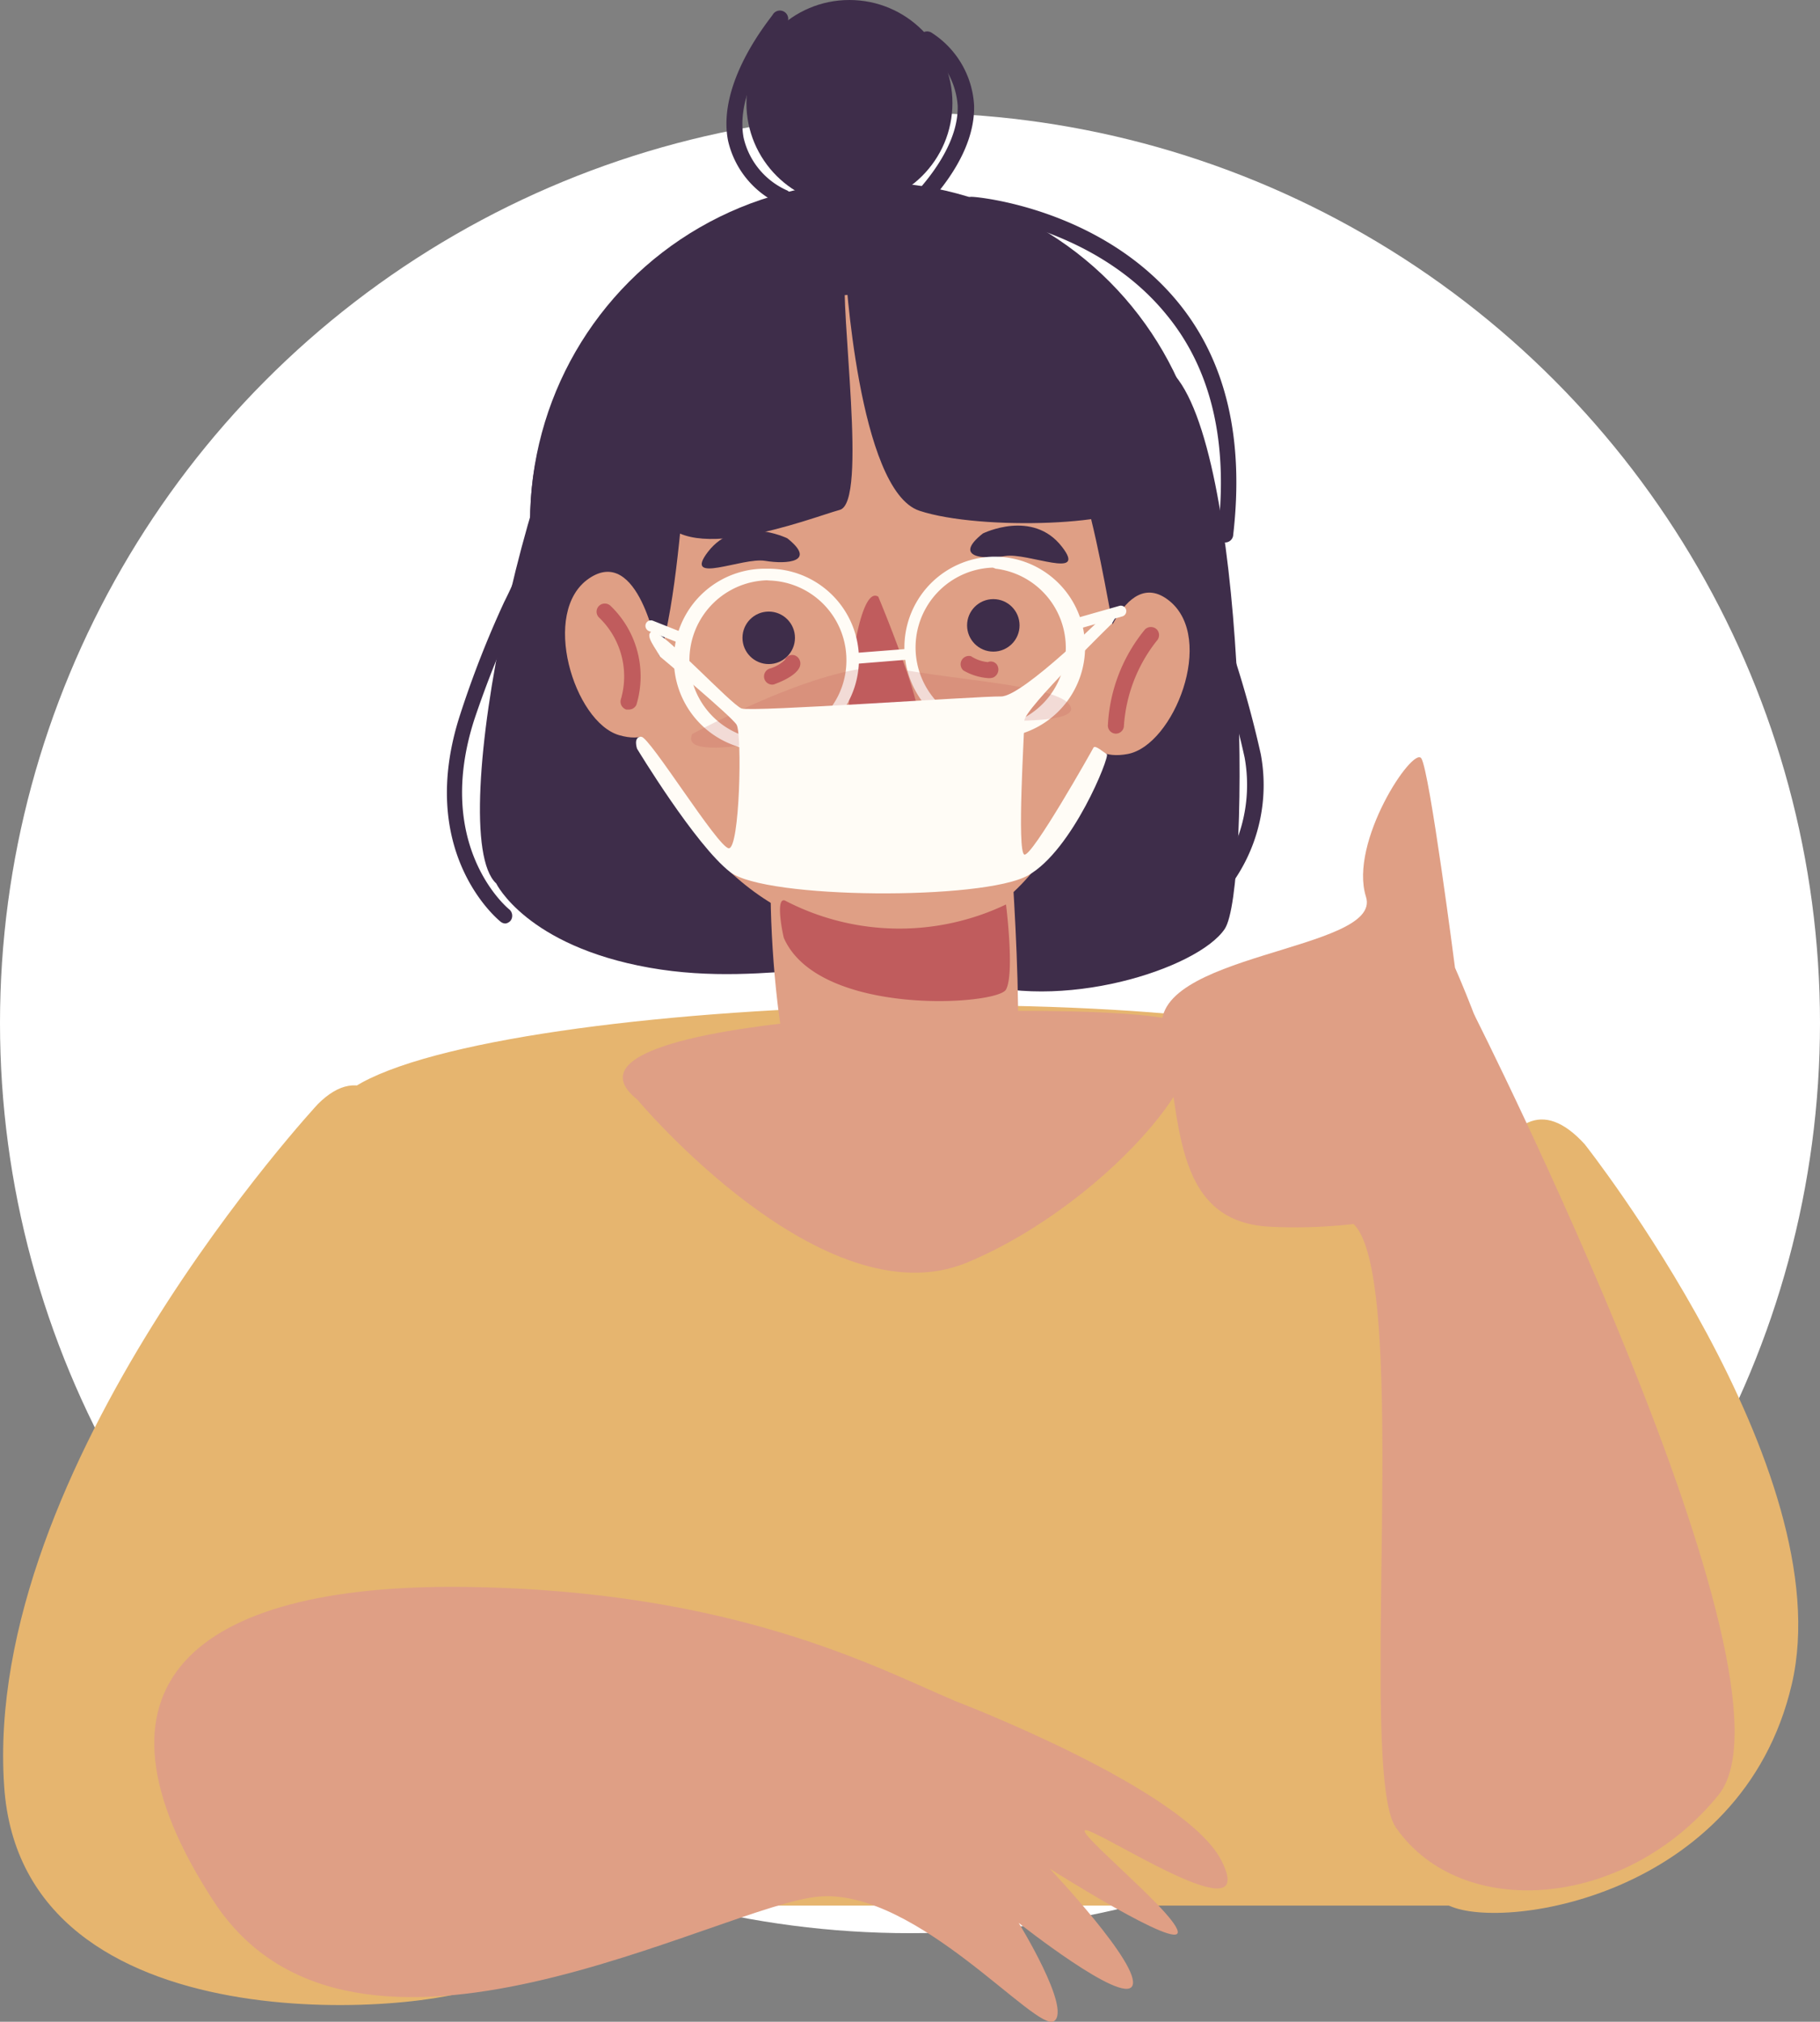 <svg xmlns="http://www.w3.org/2000/svg" viewBox="0 0 83.22 92.43"><rect x="0" y="0" width="83.22" height="92.43" fill="#808080" stroke="none"/><defs><style>.cls-1{fill:#fff;}.cls-2{fill:#e6b56f;}.cls-3{fill:#3e2d4a;}.cls-4{fill:#df9f85;}.cls-5,.cls-7{fill:#c05c5d;}.cls-6{fill:#fffcf6;}.cls-7{opacity:0.21;}</style></defs><title>wear_mask</title><g id="Layer_2" data-name="Layer 2"><g id="OBJECTS"><circle class="cls-1" cx="41.61" cy="46.77" r="41.61"/><path class="cls-2" d="M13.53,87.12H71.08s2-33.09-5.31-37.93-41.62-3.83-49.22.3S13.53,87.12,13.53,87.12Z"/><path class="cls-3" d="M23.12,42.22a.36.36,0,0,1-.24-.09C22.72,42,19,38.9,21.05,32.64a45.94,45.94,0,0,1,2-5.11,18.56,18.56,0,0,0,2-8,.4.4,0,0,1,.39-.36.37.37,0,0,1,.36.39,19.4,19.4,0,0,1-2.11,8.33,48.17,48.17,0,0,0-2,5c-1.85,5.75,1.45,8.57,1.59,8.68a.38.38,0,0,1,.06.53A.4.4,0,0,1,23.12,42.22Z"/><circle class="cls-3" cx="38.84" cy="4.71" r="4.71"/><path class="cls-3" d="M22.69,40.39s1.38,2.85,7,3.85,10.07-1,14.42.54S54.77,44.3,56,42.47,57,20.39,53.57,17s-21.41-6.23-25.31-2.26S20.22,38.11,22.69,40.39Z"/><circle class="cls-3" cx="39.75" cy="23.83" r="15.51"/><path class="cls-4" d="M46.11,37.38s1,12.08,0,13.42-7.38.33-9.06,0S34.7,37.38,35.71,37.38,45.92,34.68,46.11,37.38Z"/><path class="cls-4" d="M27.09,23.25s.63,18.82,13.36,19.64,12.72-25.72,8.11-28.24S24.73,12.6,27.09,23.25Z"/><path class="cls-5" d="M40.16,27.28s2.43,5.79,1.8,6.18a3.72,3.72,0,0,1-3-.12C38.52,32.92,39.16,26.63,40.16,27.28Z"/><circle class="cls-3" cx="35.15" cy="29.16" r="1.2"/><circle class="cls-3" cx="45.42" cy="28.59" r="1.2"/><path class="cls-3" d="M37.11,13.21s-4.57,2.2-5.43,6.35-.42,14.75-5.26,14.26C26.42,33.82,17.06,12.83,37.11,13.21Z"/><path class="cls-3" d="M39.51,13.3c-.41.29,4.71.28,7.64,3.83s3.62,12.42,4.07,12.58,2.26-11-.95-14.34S41.87,11.61,39.51,13.3Z"/><path class="cls-5" d="M35.89,41.17A11.32,11.32,0,0,0,46,41.35s.4,3.16,0,3.89-8.54,1.25-10.15-2.34C35.83,42.9,35.42,41,35.89,41.17Z"/><path class="cls-4" d="M50.12,30.47s1.22-4.72,3.35-3,.2,6.6-1.9,7S49,32.9,50.12,30.47Z"/><path class="cls-4" d="M30.05,29.71s-.86-4.79-3.11-3.27-.69,6.57,1.37,7.17S31,32.22,30.05,29.71Z"/><path class="cls-3" d="M44.94,24.39s2.28-1.13,3.62.61c1.19,1.53-1.57.25-2.6.42S43.58,25.47,44.94,24.39Z"/><path class="cls-3" d="M36,24.61s-2.29-1.12-3.63.62c-1.17,1.53,1.58.24,2.61.41S37.35,25.68,36,24.61Z"/><path class="cls-6" d="M35.06,34.32H34.9A4.15,4.15,0,0,1,35.05,26h.16a4.14,4.14,0,0,1-.15,8.28Zm0-7.79a3.65,3.65,0,0,0-.13,7.29h.14a3.62,3.62,0,0,0,3.63-3.5,3.64,3.64,0,0,0-3.5-3.78Z"/><path class="cls-6" d="M45.4,33.74h-.16a4.15,4.15,0,0,1,.15-8.29h.16a4.14,4.14,0,0,1-.15,8.28Zm0-7.79a3.65,3.65,0,0,0-.13,7.29h.14A3.64,3.64,0,0,0,45.53,26Z"/><path class="cls-6" d="M31.28,29.45h-.09l-1.52-.6a.26.26,0,0,1-.14-.33.25.25,0,0,1,.33-.14l1.51.6a.25.25,0,0,1-.09.48Z"/><path class="cls-6" d="M49.14,28.79a.25.25,0,0,1-.24-.18.25.25,0,0,1,.17-.31l2.11-.6a.25.25,0,1,1,.14.48l-2.11.6Z"/><path class="cls-3" d="M38.65,12.22s.58,10.2,3.39,11.13,9.73.67,10.06-.44-5.36-10.1-9.45-11.54C35.48,8.84,29.29,20.5,30.11,23.31s7,.35,8.29,0S38.39,14.24,38.65,12.22Z"/><path class="cls-7" d="M31.65,33.56s6.51-3.56,9.32-3,7.76.78,8,1.8-6.29.4-8.29.55S30.9,35.21,31.65,33.56Z"/><path class="cls-5" d="M35.31,31.3a.38.38,0,0,1-.35-.24.38.38,0,0,1,.22-.49,1.66,1.66,0,0,0,.71-.4.36.36,0,0,1,.47-.2.4.4,0,0,1,.21.51c-.06.16-.28.47-1.13.79A.31.31,0,0,1,35.31,31.3Z"/><path class="cls-5" d="M45.15,31a2.63,2.63,0,0,1-1.1-.35A.38.38,0,0,1,44.4,30a1.68,1.68,0,0,0,.77.27.34.34,0,0,1,.46.21.4.4,0,0,1-.23.5A.67.67,0,0,1,45.15,31Z"/><path class="cls-6" d="M39,30.36a.25.25,0,0,1,0-.5l2.56-.2a.24.24,0,0,1,.27.23.25.25,0,0,1-.23.26L39,30.36Z"/><path class="cls-3" d="M35.9,9.42a.34.34,0,0,1-.17-.05,4.22,4.22,0,0,1-2.44-2.94c-.53-2.72,2-5.65,2.05-5.77a.38.38,0,1,1,.57.49S33.56,3.92,34,6.29a3.49,3.49,0,0,0,2,2.42.38.38,0,0,1-.17.71Z"/><path class="cls-3" d="M41.33,10.25a.37.37,0,0,1-.29-.13.38.38,0,0,1,.05-.53s2.77-2.35,2.7-4.76a3.51,3.51,0,0,0-1.62-2.72.38.38,0,0,1-.08-.53.39.39,0,0,1,.53-.07,4.22,4.22,0,0,1,1.92,3.3c.08,2.78-2.85,5.25-3,5.36A.37.37,0,0,1,41.33,10.25Z"/><path class="cls-3" d="M54.77,41.9a.41.41,0,0,1-.3-.14.39.39,0,0,1,.07-.53,7,7,0,0,0,2.37-6.6,46,46,0,0,0-1.49-5.24c-1.05-3.26-2.14-6.64-2.16-9.9a.38.38,0,0,1,.38-.38h0a.38.38,0,0,1,.37.38c0,3.14,1.09,6.46,2.13,9.67a48.33,48.33,0,0,1,1.51,5.32A7.71,7.71,0,0,1,55,41.82.34.34,0,0,1,54.77,41.9Z"/><path class="cls-3" d="M56,24.8H56a.36.36,0,0,1-.32-.41c.5-4.13-.28-7.5-2.34-10C50,10.28,44.45,9.78,44.4,9.77a.38.38,0,0,1-.35-.4A.37.37,0,0,1,44.46,9c.24,0,5.91.53,9.43,4.85,2.19,2.69,3,6.25,2.5,10.59A.37.37,0,0,1,56,24.8Z"/><path class="cls-5" d="M40.79,39.37l-1.2,0a.5.5,0,0,1-.48-.52.52.52,0,0,1,.52-.48,15.58,15.58,0,0,0,2.06,0,.5.5,0,0,1,.32,1A5,5,0,0,1,40.79,39.37Z"/><path class="cls-5" d="M28.75,32.44l-.11,0a.38.38,0,0,1-.25-.47,3.73,3.73,0,0,0-1-3.74.37.37,0,0,1,0-.53.38.38,0,0,1,.53,0,4.47,4.47,0,0,1,1.18,4.52A.38.38,0,0,1,28.75,32.44Z"/><path class="cls-5" d="M51,33.54h0a.37.37,0,0,1-.34-.41,7.49,7.49,0,0,1,1.7-4.36.39.39,0,0,1,.53,0,.38.38,0,0,1,0,.53,7,7,0,0,0-1.5,3.91A.37.37,0,0,1,51,33.54Z"/><path class="cls-6" d="M30.16,30s3.26,2.72,3.52,3.13.15,5.71-.36,5.65-3.62-5.11-4-5.1-.19.55-.19.55,2.66,4.4,4.26,5.64,11.58,1.3,13.62.15,3.75-5.45,3.6-5.54-.54-.44-.61-.3-2.81,5-3.16,4.89,0-5.61,0-6.13,4-4.43,4-4.43l.29-.49-.41-.11s-3.95,3.95-4.95,3.93-11.38.72-11.86.55-3.69-3.66-4.09-3.52S30.05,29.71,30.16,30Z"/><path class="cls-4" d="M29.14,50.27s8.51,10.18,15.08,7.45,12.72-10.1,9.42-11.08S24,46.17,29.14,50.27Z"/><path class="cls-4" d="M66.53,44.24s-1.16-9-1.54-9.57S61.67,38.51,62.46,41s-10.15,2.57-9.29,6.23.33,8.6,4.86,8.85,9.72-1,10.78-2.66S66.53,44.24,66.53,44.24Z"/><path class="cls-2" d="M72.46,52.31S84.22,67.19,81.93,77,68.45,88.34,66.16,87.07,64.72,43.83,72.46,52.31Z"/><path class="cls-2" d="M14.54,50.47S-.81,67,.19,81.66C1,93.81,19.65,92,22,90.81S22.28,42.79,14.54,50.47Z"/><path class="cls-4" d="M67.4,46.37S82.81,76.84,78.58,82.06s-11.76,5.81-14.76,1.48C62.07,81,64.52,58.71,61.93,56S66.58,44.94,67.4,46.37Z"/><path class="cls-4" d="M43.71,77.78s10.47,4,12.14,7.28-4.54-.73-6-1.33,3.81,3.59,4,4.56S48,85.43,48,85.43s4.19,4.43,3.78,5.35-5.2-2.87-5.2-2.87S49,91.84,48.2,92.4s-6.22-6-10.68-5.7-21.33,10.06-27.75.22-1-14.51,11.43-14.37S40.25,76.33,43.71,77.78Z"/></g></g></svg>